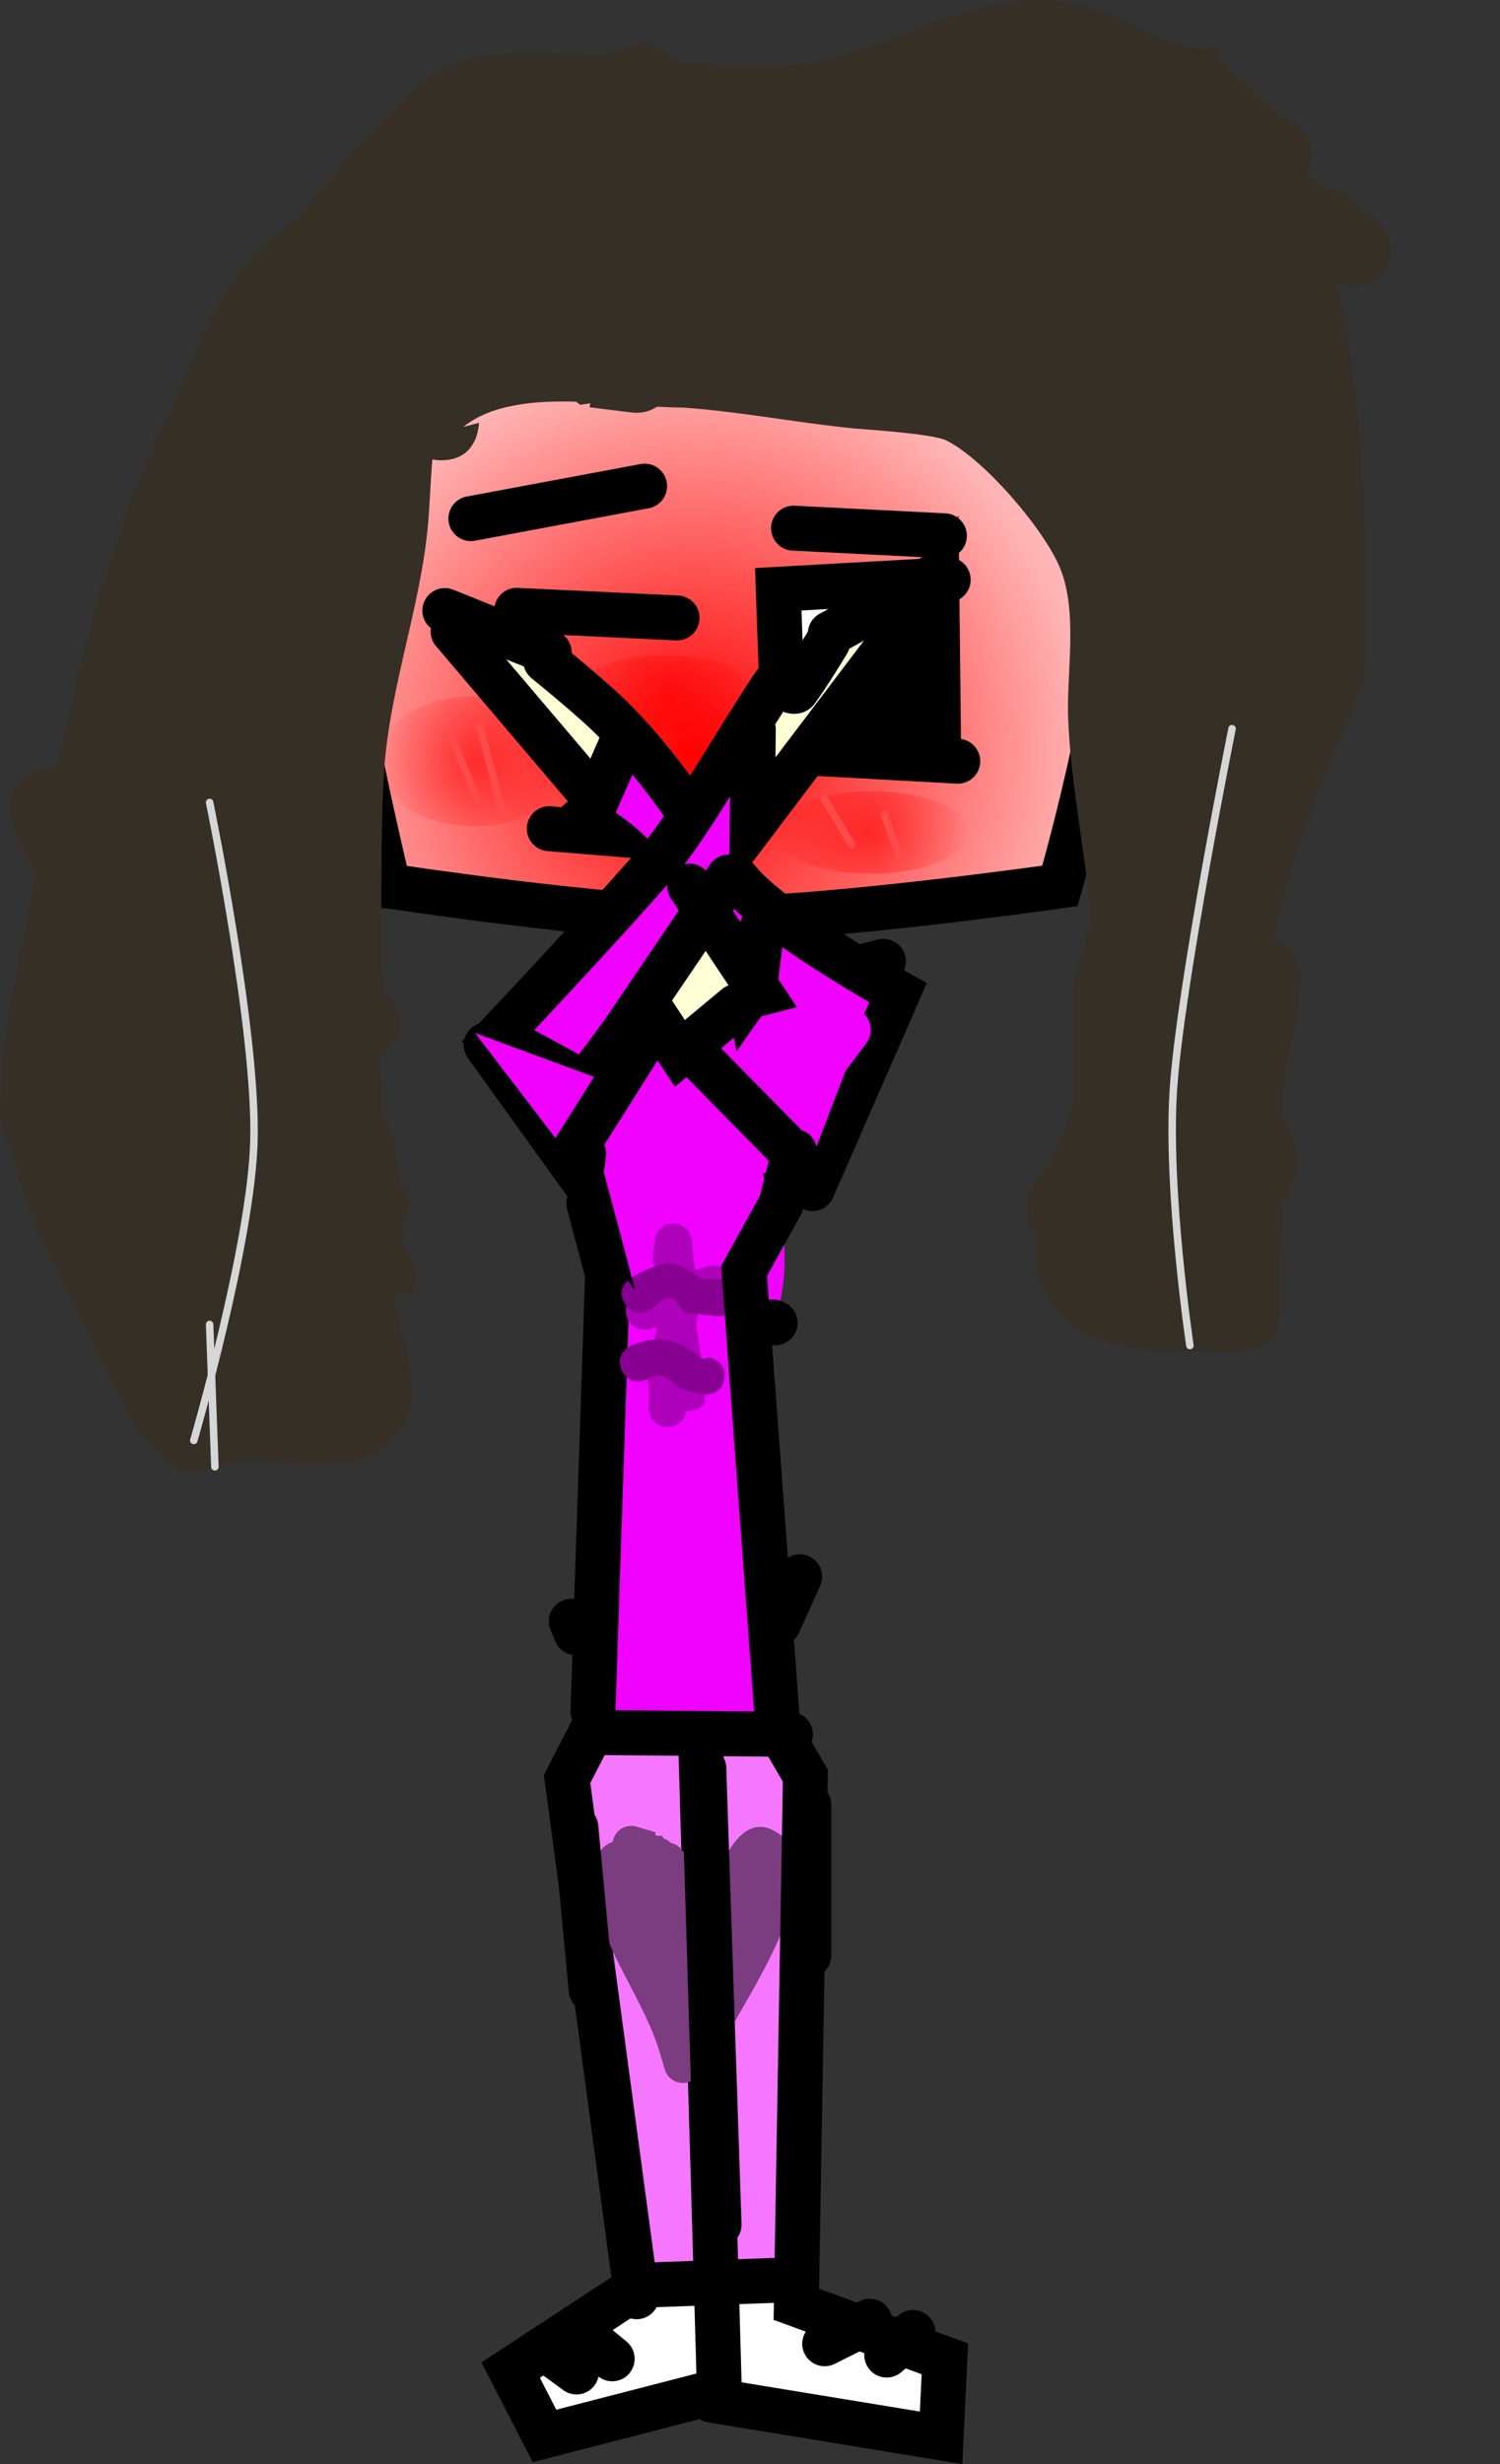 <svg version="1.1" xmlns="http://www.w3.org/2000/svg" xmlns:xlink="http://www.w3.org/1999/xlink" width="100.189" height="164.515" viewBox="0,0,100.189,164.515"><rect x="0" y="0" width="100.189" height="164.515" fill="#333333" stroke="none"/><defs><radialGradient cx="319.7" cy="148.4" r="26.489" gradientUnits="userSpaceOnUse" id="color-1"><stop offset="0" stop-color="#ff0000"/><stop offset="1" stop-color="#ffb5b5"/></radialGradient><radialGradient cx="305.126" cy="149.066" r="6.5" gradientUnits="userSpaceOnUse" id="color-2"><stop offset="0" stop-color="#ff0000" stop-opacity="0.557"/><stop offset="1" stop-color="#ff0000" stop-opacity="0"/></radialGradient><radialGradient cx="331.626" cy="153.816" r="6.5" gradientUnits="userSpaceOnUse" id="color-3"><stop offset="0" stop-color="#ff0000" stop-opacity="0.557"/><stop offset="1" stop-color="#ff0000" stop-opacity="0"/></radialGradient><radialGradient cx="317.9" cy="144.6" r="6.2" gradientUnits="userSpaceOnUse" id="color-4"><stop offset="0" stop-color="#ff0000" stop-opacity="0.557"/><stop offset="1" stop-color="#ff0000" stop-opacity="0"/></radialGradient></defs><g transform="translate(-273.437,-98.238)"><g data-paper-data="{&quot;isPaintingLayer&quot;:true}" fill-rule="nonzero" stroke-linejoin="miter" stroke-miterlimit="10" stroke-dasharray="" stroke-dashoffset="0" style="mix-blend-mode: normal"><path d="M313.764,198.76c-0.057,1.2 -0.433,2.342 -0.975,3.181c0.099,-0.541 0.161,-1.087 0.161,-1.64c0,-3.333 -0.2,-6.722 -0.2,-10c0,-0.658 0,-1.316 0,-1.973c0.16,0.18 0.288,0.404 0.375,0.673c0.936,2.913 0.562,6.453 0.562,9.377z" fill="#ffffd6" stroke="none" stroke-width="0.5" stroke-linecap="butt"/><path d="M313.441,166.344c0.019,-0.032 0.038,-0.063 0.059,-0.094c2.339,-3.508 4.328,0.856 5.848,2.25c0.853,0.782 1.234,-2.224 2.339,-2.563c0.787,-0.241 1.658,-0.699 2.562,-1.213c-0.002,2.537 -0.009,5.073 0.003,7.61c0.968,3.423 1.598,6.567 1.598,10.165c0,1.193 -0.218,2.352 -0.502,3.505c-0.616,-0.422 -1.582,-1.035 -1.621,-0.912c-0.705,2.218 0.241,3.168 0.665,4.632c-0.202,0.939 -0.342,1.892 -0.342,2.875c0,1.999 0.45,3.757 0.992,5.492c0.441,4.323 0.962,8.694 0.411,12.768c-0.615,4.55 -9.246,5.222 -11.891,2.577c-2.529,-2.529 0.498,-3.226 -0.714,-5.649c-0.183,-0.347 -0.286,-0.743 -0.286,-1.163c0,-0.023 0,-0.045 0.001,-0.068c0.019,-1.387 0.074,-2.798 0.147,-4.224c0.144,-0.669 0.24,-1.345 0.24,-2.033c0,-0.578 -0.006,-1.157 -0.016,-1.737c0.23,-3.575 0.483,-7.196 0.503,-10.733c0.005,-0.782 0.008,-1.564 0.011,-2.347c-0.158,0.411 -0.402,0.785 -0.699,1.098c0,-2.26 0,-4.521 0,-6.781c0,-3.374 0.4,-6.551 0.4,-9.9c0,-1.165 0.101,-2.629 0.089,-4.088c0.074,0.182 0.142,0.361 0.202,0.532z" fill="#ef00ff" stroke="none" stroke-width="0.5" stroke-linecap="butt"/><path d="M324.55,192.6c0,-0.292 0.012,-0.581 0.035,-0.867c0.019,1.034 0.078,2.08 0.159,3.135c-0.122,-0.727 -0.194,-1.479 -0.194,-2.268z" fill="#ef00ff" stroke="none" stroke-width="0.5" stroke-linecap="butt"/><path d="M312.723,230.044c-0.448,-2.76 -0.078,-5.776 -0.41,-8.568c-0.127,-1.067 -1.499,-3.355 -1.25,-4.475c1.189,-5.349 14.539,-5.14 16.062,-0.875c1.536,4.3 -0.038,9.588 -0.188,14c-0.123,3.624 0.431,7.064 0.214,10.77c-0.134,2.286 0.182,6.064 -0.901,8.231c-1.371,2.742 -3.778,0.523 -5.781,1.194c-4.469,1.498 -7.363,-1.858 -5.739,-6.73c-0.028,-0.151 -0.043,-0.306 -0.043,-0.465c0,-0.079 0.004,-0.157 0.011,-0.234c0.155,-4.054 -1.311,-8.752 -1.975,-12.848z" fill="#f677ff" stroke="none" stroke-width="0.5" stroke-linecap="butt"/><path d="M319.1,157.521c0.721,0.053 1.163,0.861 1.738,1.3c0.167,0.128 1.3,-0.757 2.548,0.521c1.944,1.991 -1.612,8.689 -4.5,8.529c-2.758,-0.153 -3.668,-4.354 -3.647,-6.475c0.002,-0.244 -0.053,-2.234 0.448,-2.463l1.53,-0.784c0.06,0 0.12,0.003 0.179,0.008c0.58,-0.038 1.105,-0.68 1.705,-0.636z" fill="#ffffd6" stroke="none" stroke-width="0.5" stroke-linecap="butt"/><path d="M312.698,252.011c1.237,-0.538 3.294,0.165 4.393,-0.429c0.596,-0.322 0.866,-0.891 1.778,-0.891c0.506,0 1.277,0.629 1.653,0.567c2.252,-0.376 3.81,-1.174 6.076,-0.607c0.872,0.218 0.955,1.444 1.381,1.652c0.696,0.339 2.099,-0.186 2.961,-0.07c2.374,0.318 6.298,2.382 5.741,5.504c-0.653,3.664 -9.84,0.988 -12.539,0.468c-1.184,-0.228 -2.59,-1.333 -3.563,-0.621c-0.76,0.557 -6.552,2.707 -8.181,3.236c-0.581,0.189 -1.839,-0.109 -2.884,-0.579c-0.676,-0.059 -1.25,-0.476 -1.531,-1.06c-0.083,-0.122 -0.13,-0.242 -0.13,-0.358c-0.037,-0.147 -0.056,-0.3 -0.056,-0.459c0,-0.302 0.071,-0.587 0.197,-0.84c0.7,-2.154 2.886,-4.723 4.703,-5.513z" fill="#ffffff" stroke="none" stroke-width="0.5" stroke-linecap="butt"/><path d="M299.388,157.386c0,0 -4.223,-17.294 -4.223,-24.936c0,-2.758 -0.958,-11.042 3.545,-14.968c5.805,-5.062 17.757,-5.544 21.794,-5.544c3.393,0 15.743,-2.371 21.091,2.117c6.848,5.747 6.459,19.012 6.459,23.02c0,7.072 -3.821,20.311 -3.821,20.311c0,0 -15.477,2.212 -23.126,2.212c-7.281,0 -21.719,-2.212 -21.719,-2.212z" fill="url(#color-1)" stroke="#000000" stroke-width="3" stroke-linecap="butt"/><path d="M313.205,164.714l1.908,0.343" fill="none" stroke="#000000" stroke-width="3" stroke-linecap="round"/><path d="M315.961,251.582l-4.647,-34.565l1.602,-3.109l13.316,0.126" fill="none" stroke="#000000" stroke-width="3" stroke-linecap="round"/><path d="M322.616,165.433l-3.767,3.14l-3.171,-4.835l-0.565,-3.579" fill="none" stroke="#000000" stroke-width="3" stroke-linecap="round"/><path d="M332.443,162.419l-7.693,2.007" fill="none" stroke="#000000" stroke-width="3" stroke-linecap="round"/><path d="M312.766,178.585l1.252,4.733l-0.977,29.208" fill="none" stroke="#000000" stroke-width="3" stroke-linecap="round"/><path d="M313.794,165.433l-0.645,4.627" fill="none" stroke="#000000" stroke-width="3" stroke-linecap="round"/><path d="M330.202,142.339c0.527,2.276 0.034,5.704 -2.874,4.888c-1.741,-0.488 -1.806,-5.917 -0.881,-7.913c-0.055,-0.171 -0.33,-1.183 0.74,-1.585c0.504,-0.189 0.873,-0.079 1.129,0.107c1.595,-0.663 1.633,0.843 1.893,2.564c0.067,0.439 0,0.889 0,1.333c-0,0.202 -0.002,0.404 -0.007,0.606z" fill="#ffffff" stroke="none" stroke-width="0.5" stroke-linecap="butt"/><path d="M323.568,165.615l0.678,3.131" fill="none" stroke="#000000" stroke-width="3" stroke-linecap="round"/><path d="M324.752,171.086l1.413,6.53l-0.154,0.279" fill="none" stroke="#000000" stroke-width="3" stroke-linecap="round"/><path d="M311.593,206.483l0.317,0.768" fill="none" stroke="#000000" stroke-width="3" stroke-linecap="round"/><path d="M325.442,206.624l1.408,-3.113" fill="none" stroke="#000000" stroke-width="3" stroke-linecap="round"/><path d="M320.23,214.284l1.256,43.577l-11.679,3.014l-2.26,-4.395l7.66,-5.023" fill="none" stroke="#000000" stroke-width="3" stroke-linecap="round"/><path d="M315.961,250.828l10.172,-0.377" fill="none" stroke="#000000" stroke-width="3" stroke-linecap="round"/><path d="M312.193,253.968l2.135,1.758" fill="none" stroke="#000000" stroke-width="3" stroke-linecap="round"/><path d="M310.058,255.224l1.884,1.381" fill="none" stroke="#000000" stroke-width="3" stroke-linecap="round"/><path d="M328.519,254.721l3.014,-1.507" fill="none" stroke="#000000" stroke-width="3" stroke-linecap="round"/><path d="M334.421,253.968l-1.758,1.507" fill="none" stroke="#000000" stroke-width="3" stroke-linecap="round"/><path d="M325.063,186.5l0.144,0.06" fill="none" stroke="#000000" stroke-width="3" stroke-linecap="round"/><path d="M359.053,178.831c0.003,1.298 -0.019,2.615 -0.119,3.963c-0.122,1.659 0.454,3.77 -0.732,4.936c-1.209,1.188 -3.337,0.69 -5.032,0.73c-3.41,0.08 -7.827,-0.23 -9.853,-3.783c-0.591,-1.037 -0.741,-2.314 -0.612,-3.698c-0.479,-0.766 -0.768,-1.506 -0.738,-2.14c0.057,-1.2 0.825,-2.224 1.74,-3.126c0.452,-1.13 0.992,-2.494 1.426,-3.633c-0,-2.703 -0,-5.405 -0,-8.108c0.336,-1.46 0.759,-2.906 1.211,-4.348c-0.442,-4.502 -1.38,-9.031 -1.561,-13.346c-0.128,-3.06 0.668,-7.115 -0.524,-10.072c-1.044,-2.591 -5.053,-7.271 -7.601,-8.557c-0.919,-0.464 -5.765,-0.764 -6.174,-0.805c-3.873,-0.387 -7.556,-1.121 -11.455,-1.397c-0.537,0 -1.11,-0.022 -1.707,-0.056c-0.394,0.259 -0.865,0.41 -1.372,0.41c-0.119,0 -0.235,-0.008 -0.349,-0.024l-2.777,-0.347l0.033,-0.267l-0.66,0.104c-0.096,-0.069 -0.191,-0.14 -0.285,-0.213c-2.864,-0.075 -5.657,0.193 -7.534,1.689l1.047,-0.274c0,0 0,2.5 -2.5,2.5c-0.223,0 -0.426,-0.02 -0.61,-0.056c-0.158,1.852 -0.181,3.705 -0.43,5.621c-0.667,5.115 -2.502,10.186 -2.8,15.325c-0.256,4.409 -0.12,8.838 -0.212,13.256c0.139,0.311 0.217,0.656 0.217,1.02c0,0.119 -0.008,0.235 -0.024,0.349l-0.007,0.052c0.656,0.451 1.087,1.206 1.087,2.063c0,0.973 -0.555,1.816 -1.366,2.229c0.063,1.077 0.152,2.302 0.141,3.507c0.83,1.304 1.071,3.244 1.204,5.252l0.629,-0.092c-0.058,0.202 -0.116,0.404 -0.172,0.607l0.268,0.115c0,0 0,0.956 -0.591,1.686c0.037,0.595 0.08,1.177 0.144,1.73c1.438,1.177 0.536,2.982 0.536,2.982l-1.191,0.065c0.009,0.101 0.02,0.203 0.032,0.304c0.277,2.366 1.898,5.68 0.831,8.03c-1.964,4.326 -7.681,2.579 -11.107,2.821c-1.35,0.095 -2.752,1.02 -4.023,0.555c-2.455,-0.899 -4.945,-6.586 -5.936,-8.657c-1.962,-4.1 -4.147,-7.749 -5.093,-11.848c-0.311,-0.641 -0.48,-1.391 -0.61,-2.126c-0.041,-0.052 -0.079,-0.106 -0.116,-0.163c-0.346,-0.54 -0.354,-1.295 -0.166,-2.142c-0.107,-3.304 0.91,-7.957 1.437,-10.613c0.275,-1.384 0.546,-2.779 0.82,-4.18c-0.912,-1.898 -2.444,-4.143 -1.39,-5.849c0.57,-0.923 1.622,-1.345 2.856,-1.439c1.616,-7.636 3.589,-15.251 6.832,-22.194c2.58,-5.524 3.71,-10.627 9.068,-14.204c2.787,-3.223 6.199,-8.208 10.006,-10.198c2.484,-1.299 5.181,-0.981 7.836,-0.983c0.837,-0.001 1.671,0.032 2.503,0.084c1.018,-0.3 2.053,-0.555 3.094,-0.758c0.461,0.177 0.912,0.407 1.35,0.695c0.245,0.161 0.473,0.339 0.686,0.532c2.634,0.257 5.271,0.45 7.945,0.164c5.278,-0.564 9.826,-3.777 15.149,-4.226c3.565,-0.301 6.051,0.848 8.794,2.387c0.234,0.059 0.451,0.119 0.647,0.178c0.516,0.154 1.082,0.365 1.663,0.624l1.815,-0.091c0.168,0.428 0.347,0.848 0.535,1.263c0.02,-0.049 0.04,-0.097 0.06,-0.146l0.131,0.277l0.005,0.115c0.86,0.59 1.633,1.263 2.189,1.981c0.521,0.386 0.995,0.782 1.382,1.18c1.178,0.202 2.075,1.228 2.075,2.464c0,0.453 -0.121,0.878 -0.331,1.245c0.038,0.12 0.076,0.241 0.113,0.362l2.292,1.054c0,0 0.863,0.401 1.277,1.241c1.106,0.258 1.93,1.25 1.93,2.435c0,1.381 -1.119,2.5 -2.5,2.5c-0.393,0 -0.765,-0.091 -1.096,-0.252c1.36,6.097 1.833,12.206 1.835,18.521c0,1.261 0.011,7.912 -0.054,8.263c-0.029,0.155 -2.272,5.252 -2.59,6.045c-1.405,3.51 -2.701,7.317 -3.428,11.087c1.064,0.287 1.848,1.259 1.848,2.414c0,0.119 -0.008,0.235 -0.024,0.349l-0.347,2.777l-0.071,-0.009l0.042,0.184c-0.568,2.051 -0.794,4.043 -0.876,6.027c0.298,0.356 0.546,0.796 0.733,1.332c0.585,1.679 0.156,3.278 -0.747,4.739zM349.577,181.194l0.066,-0.065c-0.065,-0.004 -0.13,-0.009 -0.195,-0.015c0.043,0.026 0.086,0.053 0.13,0.08zM289.958,152.062c-0.021,0.055 -0.042,0.111 -0.063,0.166c0.01,0.005 0.02,0.011 0.031,0.016c0.011,-0.061 0.021,-0.121 0.032,-0.182z" fill="#352f26" stroke="none" stroke-width="0.5" stroke-linecap="butt"/><path d="M287.438,151.816c0,0 3.142,15.24 2.962,22.533c-0.171,6.881 -4.018,20.061 -4.018,20.061" fill="none" stroke="#d6d6d6" stroke-width="0.5" stroke-linecap="round"/><path d="M287.79,196.171l-0.352,-9.505" fill="none" stroke="#d6d6d6" stroke-width="0.5" stroke-linecap="round"/><path d="M352.914,188.074c0,0 -1.561,-10.398 -1.099,-17.156c0.476,-6.965 3.915,-24.031 3.915,-24.031" fill="none" stroke="#d6d6d6" stroke-width="0.5" stroke-linecap="round"/><path d="M304.887,132.864l11.606,-2.168" fill="none" stroke="#000000" stroke-width="3" stroke-linecap="round"/><path d="M336.516,134.011l-10.076,-0.51" fill="none" stroke="#000000" stroke-width="3" stroke-linecap="round"/><path d="M318.661,139.496l-10.713,-0.51" fill="none" stroke="#000000" stroke-width="3" stroke-linecap="round"/><path d="M337.409,149.061l-11.606,-0.638l-0.383,-10.841l11.351,-0.638" fill="none" stroke="#000000" stroke-width="3" stroke-linecap="round"/><path d="M333.073,138.603l0.128,8.418" fill="none" stroke="#000000" stroke-width="3" stroke-linecap="round"/><path d="M331.542,138.22l0.128,8.418" fill="none" stroke="#000000" stroke-width="3" stroke-linecap="round"/><path d="M322.281,183.621c0.359,1.197 -0.838,1.556 -0.838,1.556l-1.09,0.31c-0.094,0.035 -0.189,0.078 -0.285,0.128c-0.017,0.333 -0.071,0.688 -0.143,1.044c0.177,1.142 0.762,4.904 0.542,5.282c-0.23,0.393 -0.704,0.479 -1.204,0.532l-0.027,0.1c-0.135,0.544 -0.627,0.947 -1.213,0.947c-0.69,0 -1.25,-0.56 -1.25,-1.25v-1.403c-0.091,-0.451 -0.091,-0.969 0.009,-1.811c0.012,-0.104 0.293,-1.248 0.552,-2.143h-0.178v-0.088c-0.192,0.12 -0.419,0.19 -0.663,0.19c-0.69,0 -1.25,-0.56 -1.25,-1.25c0,-0.228 0.061,-0.443 0.168,-0.627l0.627,-1.128l0.096,0.053c0.032,-0.111 0.07,-0.222 0.113,-0.33c0.128,-0.319 0.782,-0.091 0.954,-0.388c0.163,-0.281 -0.114,-0.639 -0.171,-0.959l0.033,-0.059l-0.029,-0.003l0.126,-1.262c0.056,-0.639 0.592,-1.139 1.245,-1.139c0.657,0 1.195,0.506 1.246,1.15l0.126,1.39l-0.015,0.001c0.006,0.018 0.013,0.037 0.019,0.055c0.061,0.179 0.089,0.358 0.094,0.527l0.849,-0.264c0,0 1.197,-0.359 1.556,0.838z" fill="#af00bb" stroke="none" stroke-width="0.5" stroke-linecap="butt"/><path d="M321.811,190.278c-0.177,1.237 -1.414,1.061 -1.414,1.061l-1.466,-0.365c-0.929,-0.715 -1.252,-1.249 -2.313,-0.623c0,0 -1.142,0.508 -1.65,-0.635c-0.508,-1.142 0.635,-1.65 0.635,-1.65c2.093,-0.801 3.052,-0.399 4.829,0.907l0.32,-0.11c0,0 1.237,0.177 1.061,1.414z" fill="#870091" stroke="none" stroke-width="0.5" stroke-linecap="butt"/><path d="M322.714,184.962c-0.089,1.247 -1.336,1.158 -1.336,1.158l-2.216,-0.237c-0.288,-0.32 -0.485,-0.756 -0.863,-0.961c-0.485,-0.263 -0.976,0.515 -1.454,0.789c0,0 -1.093,0.607 -1.7,-0.486c-0.607,-1.093 0.486,-1.7 0.486,-1.7c1.911,-1.037 2.891,-1.456 4.57,0.083l1.355,0.018c0,0 1.247,0.089 1.158,1.336z" fill="#870091" stroke="none" stroke-width="0.5" stroke-linecap="butt"/><path d="M313.378,225.821c-0.275,-1.106 -0.802,-3.88 0.877,-4.572c0.627,-0.258 3.781,1.647 4.708,1.866c0,0 1.213,0.303 0.909,1.516c-0.149,0.597 -0.519,0.826 -0.855,0.906v1.172c0.224,2.433 0.59,4.701 0.62,7.021c0.055,0.171 0.11,0.343 0.164,0.516l0.071,-0.018l0.376,1.503c0.029,0.105 0.044,0.216 0.044,0.33c0,0.69 -0.56,1.25 -1.25,1.25c-0.575,0 -1.06,-0.389 -1.205,-0.918l-0.374,-1.245c-0.987,-3.207 -3.298,-6.16 -4.086,-9.327z" fill="#7b3c80" stroke="none" stroke-width="0.5" stroke-linecap="butt"/><path d="M317.659,220.803c0.041,0.066 0.081,0.133 0.12,0.199c0.174,0.045 0.322,0.148 0.458,0.279c0.577,0.1 0.883,0.662 0.883,0.662c0.478,0.884 1.183,1.629 1.681,2.502c0.072,0.126 -0.096,0.57 -0.045,0.434c0.784,-2.085 2.378,-6.818 5.444,-3.548c0.172,0.184 0.297,3.17 0.187,3.644c-0.74,3.177 -3.004,6.615 -4.559,9.461l-0.483,1.087c-0.189,0.451 -0.634,0.768 -1.154,0.768c-0.479,0 -0.895,-0.269 -1.105,-0.665l-0.626,-1.126l0.312,-0.173c-1.36,-2.331 -1.829,-5.061 -2.376,-7.835l0.037,-0.123h-0.043v-1.403c0,-0.274 0.088,-0.527 0.237,-0.733c-0.141,-0.421 -0.28,-0.822 -0.42,-1.189l-1.099,-0.499c-0.446,-0.191 -0.759,-0.634 -0.759,-1.15c0,-0.69 0.56,-1.25 1.25,-1.25c0.135,0 0.265,0.021 0.387,0.061l1.248,0.374l-0.049,0.162l0.166,0.075z" fill="#7b3c80" stroke="none" stroke-width="0.5" stroke-linecap="butt"/><path d="M319.299,219.608l0.638,21.044" fill="none" stroke="#000000" stroke-width="0.5" stroke-linecap="round"/><path d="M320.446,216.292l1.02,30.482" fill="none" stroke="#000000" stroke-width="3" stroke-linecap="round"/><path d="M327.461,218.716v10.076" fill="none" stroke="#000000" stroke-width="3" stroke-linecap="round"/><path d="M312.922,231.087l-1.02,-10.841" fill="none" stroke="#000000" stroke-width="3" stroke-linecap="round"/><path d="M310.126,153.566l10.167,0.833" fill="none" stroke="#000000" stroke-width="3" stroke-linecap="round"/><path d="M312.126,153.066l4.167,-3.167l5,4.167" fill="none" stroke="#000000" stroke-width="3" stroke-linecap="round"/><path d="M315.126,152.566h4.167" fill="none" stroke="#000000" stroke-width="3" stroke-linecap="round"/><path d="M311.626,149.066c0,2.393 -2.91,4.333 -6.5,4.333c-3.59,0 -6.5,-1.94 -6.5,-4.333c0,-2.393 2.91,-4.333 6.5,-4.333c3.59,0 6.5,1.94 6.5,4.333z" fill="url(#color-2)" stroke="none" stroke-width="0" stroke-linecap="butt"/><path d="M373.626,116.4v0z" fill="#ff715f" stroke="none" stroke-width="0" stroke-linecap="butt"/><path d="M338.126,153.816c0,1.519 -2.91,2.75 -6.5,2.75c-3.59,0 -6.5,-1.231 -6.5,-2.75c0,-1.519 2.91,-2.75 6.5,-2.75c3.59,0 6.5,1.231 6.5,2.75z" fill="url(#color-3)" stroke="none" stroke-width="0" stroke-linecap="butt"/><path d="M324.1,144.6c0,1.436 -2.776,2.6 -6.2,2.6c-3.424,0 -6.2,-1.164 -6.2,-2.6c0,-1.436 2.776,-2.6 6.2,-2.6c3.424,0 6.2,1.164 6.2,2.6z" fill="url(#color-4)" stroke="none" stroke-width="0" stroke-linecap="butt"/><path d="M305.3,151.6l-1.8,-4.4" fill="none" stroke="#ff4a4a" stroke-width="0.5" stroke-linecap="round"/><path d="M307.1,152.8l-1.6,-6" fill="none" stroke="#ff4a4a" stroke-width="0.5" stroke-linecap="round"/><path d="M330.3,154.6l-1.8,-3" fill="none" stroke="#ff4a4a" stroke-width="0.5" stroke-linecap="round"/><path d="M332.5,152.6l1,2.8" fill="none" stroke="#ff4a4a" stroke-width="0.5" stroke-linecap="round"/><path d="M313.391,145.621c0.236,0.123 0.456,0.286 0.65,0.488c0.955,0.997 0.922,2.579 -0.075,3.535c-0.874,0.838 -2.198,0.915 -3.155,0.25c-0.018,-0.013 -0.036,-0.025 -0.054,-0.038c-2.114,-1.528 -7.164,-7.064 -5.091,-9.051c1.765,-1.691 6.008,1.313 7.725,4.817z" data-paper-data="{&quot;index&quot;:null}" fill="#ffffd6" stroke="none" stroke-width="0.5" stroke-linecap="butt"/><path d="M328.068,168.42c-1.804,-1.885 -3.604,-3.775 -5.419,-5.65c-1.66,-3.166 -3.425,-5.889 -5.925,-8.497c-0.899,-0.938 -1.955,-1.667 -3.052,-2.349c0.002,-0.013 0.004,-0.025 0.005,-0.036c0.175,-1.325 1.226,-3.283 2.693,-3.014c3.032,0.557 3.813,5.184 5.274,7.395c1.968,2.977 3.583,3.918 6.596,5.126c1.245,0.499 3.804,0.309 4.372,2.258c0.243,0.835 1.666,0.571 1.609,1.129c-0.232,2.288 -3.324,2.948 -6.152,3.638z" data-paper-data="{&quot;index&quot;:null}" fill="#ef00ff" stroke="none" stroke-width="0.5" stroke-linecap="butt"/><path d="M309.885,142.355c1.074,0.881 2.224,1.824 3.495,2.963c4.696,4.21 7.68,10.037 9.862,12.263c2.778,2.834 10.178,6.939 10.178,6.939l-5.72,13.08" data-paper-data="{&quot;index&quot;:null}" fill="none" stroke="#000000" stroke-width="3" stroke-linecap="round"/><path d="M310.12,141.8l-6.972,-2.799" data-paper-data="{&quot;index&quot;:null}" fill="none" stroke="#000000" stroke-width="3" stroke-linecap="round"/><path d="M334.448,139.651c-0.349,0.75 -0.748,1.471 -1.265,2.119c-2.081,2.604 -4.352,5.125 -6.4,7.686c-0.491,0.614 -0.982,1.229 -1.473,1.843c-1.585,-0.322 -2.807,-2.774 -1.712,-4.165c2.269,-2.882 3.917,-6.596 7.112,-8.397c2.302,-1.298 3.495,-0.534 3.738,0.914z" data-paper-data="{&quot;index&quot;:null}" fill="#ffffd6" stroke="none" stroke-width="0.5" stroke-linecap="butt"/><path d="M321.442,150.532c1.699,-0.785 2.902,0.167 3.288,1.492c-1.501,1.878 -3.002,3.756 -4.504,5.634c-2.107,2.636 -3.778,5.368 -5.869,7.983c-0.894,1.119 -1.97,2.738 -3.167,4.07c-1.229,0.462 -2.491,0.463 -2.894,-1.22c-0.647,-2.697 1.715,-3.547 3.071,-5.455c2.684,-3.775 5.559,-10.418 10.075,-12.504z" data-paper-data="{&quot;index&quot;:null}" fill="#ef00ff" stroke="none" stroke-width="0.5" stroke-linecap="butt"/><path d="M311.111,169.799l-4.415,-2.393c0,0 7.151,-7.566 10.823,-11.823c1.856,-2.152 5.053,-7.767 7.615,-11.621c0.257,-0.386 1.236,0.75 1.521,0.353c0.68,-0.949 1.37,-2.05 2.062,-3.187" data-paper-data="{&quot;index&quot;:null}" fill="none" stroke="#000000" stroke-width="3" stroke-linecap="round"/><path d="M335.653,136.803l-6.758,3.734" data-paper-data="{&quot;index&quot;:null}" fill="none" stroke="#000000" stroke-width="3" stroke-linecap="round"/><path d="M323.754,146.939l-0.074,6.399l12.327,-16.266l0.128,11.734" data-paper-data="{&quot;index&quot;:null}" fill="none" stroke="#000000" stroke-width="3" stroke-linecap="round"/><path d="M312.424,175.27l-0.184,1.324l0.091,0.342l-6.43,-8.936" fill="none" stroke="#000000" stroke-width="3" stroke-linecap="round"/><path d="M327.9,166l-0.2,8l-1.6,-10" fill="none" stroke="#ef00ff" stroke-width="0.5" stroke-linecap="round"/><path d="M312.1,173.8l-2.6,-3.4l3.8,1.4" fill="none" stroke="#ef00ff" stroke-width="3" stroke-linecap="round"/><path d="M330.1,167l-6.2,8.2" fill="none" stroke="#ef00ff" stroke-width="3" stroke-linecap="round"/><path d="M326.7,167.8l-2,4.6" fill="none" stroke="#ef00ff" stroke-width="3" stroke-linecap="round"/><path d="M322.1,171.8l3.8,-5.4l1,7l2,-5.2" fill="none" stroke="#ef00ff" stroke-width="3" stroke-linecap="round"/><path d="M314.978,147.809l-1.693,3.877l-9.585,-11.286" fill="none" stroke="#000000" stroke-width="3" stroke-linecap="round"/><path d="M324.343,160.159l-0.565,4.521l0.472,-0.123l-4.75,-7.156" fill="none" stroke="#000000" stroke-width="3" stroke-linecap="round"/><path d="M322.1,156.8l-7.6,11.2" fill="none" stroke="#000000" stroke-width="3" stroke-linecap="round"/><path d="M316.167,168.111l-4.556,7.222" fill="none" stroke="#000000" stroke-width="3" stroke-linecap="round"/><path d="M319.167,167.889l6.556,6.667" fill="none" stroke="#000000" stroke-width="3" stroke-linecap="round"/><path d="M326.5,175.111l-0.897,3.523l-2.465,4.461l2.264,30.561l1.83,3.144l-0.606,35.284l9.921,3.642l-0.251,5.274l-15.321,-2.512" fill="none" stroke="#000000" stroke-width="3" stroke-linecap="round"/></g></g></svg>